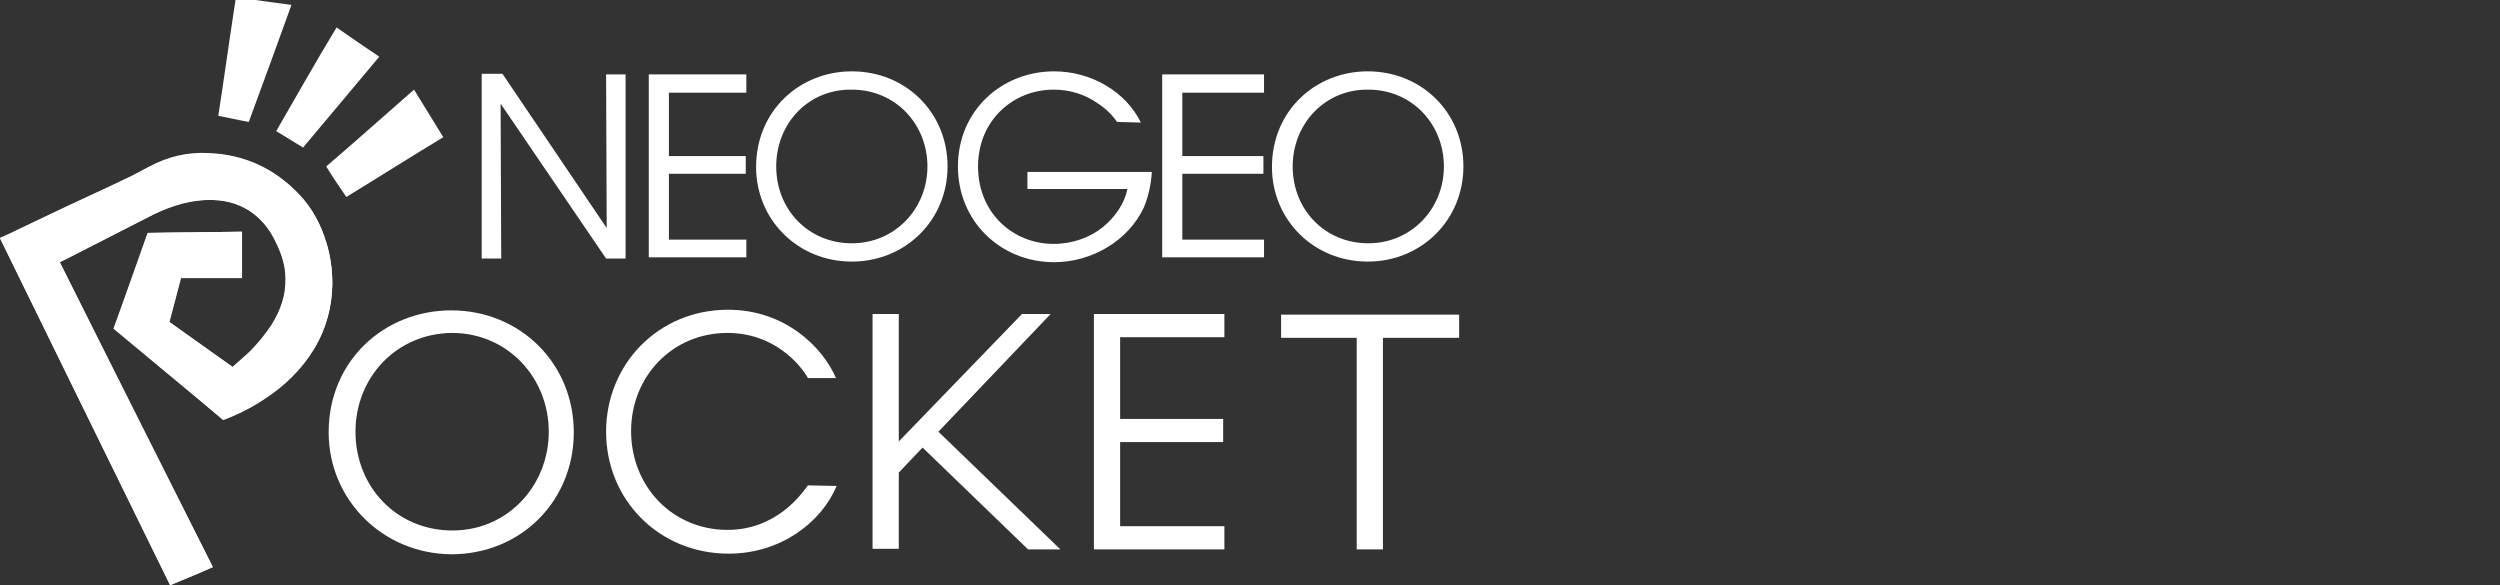 <?xml version="1.0" encoding="UTF-8" standalone="no"?>
<!-- Generator: Adobe Illustrator 21.1.0, SVG Export Plug-In . SVG Version: 6.00 Build 0)  -->

<svg
   xmlns:dc="http://purl.org/dc/elements/1.1/"
   xmlns:cc="http://creativecommons.org/ns#"
   xmlns:rdf="http://www.w3.org/1999/02/22-rdf-syntax-ns#"
   xmlns:svg="http://www.w3.org/2000/svg"
   xmlns="http://www.w3.org/2000/svg"
   xmlns:sodipodi="http://sodipodi.sourceforge.net/DTD/sodipodi-0.dtd"
   xmlns:inkscape="http://www.inkscape.org/namespaces/inkscape"
   version="1.0"
   id="Ebene_3"
   x="0px"
   y="0px"
   width="410"
   height="96"
   viewBox="0 0 410 96"
   enable-background="new 0 0 300.7 119.1"
   xml:space="preserve"
   sodipodi:docname="ngp.svg"
   inkscape:version="0.92.4 (5da689c313, 2019-01-14)"><rect x="0" y="0" width="410" height="96" fill="#333333" stroke="none"/><defs
     id="defs245" /><sodipodi:namedview
     pagecolor="#ffffff"
     bordercolor="#666666"
     borderopacity="1"
     objecttolerance="10"
     gridtolerance="10"
     guidetolerance="10"
     inkscape:pageopacity="0"
     inkscape:pageshadow="2"
     inkscape:window-width="1920"
     inkscape:window-height="1028"
     id="namedview243"
     showgrid="false"
     fit-margin-top="0"
     fit-margin-left="0"
     fit-margin-right="0"
     fit-margin-bottom="0"
     inkscape:zoom="0.90788157"
     inkscape:cx="2.0932283"
     inkscape:cy="48.250001"
     inkscape:window-x="0"
     inkscape:window-y="28"
     inkscape:window-maximized="1"
     inkscape:current-layer="Ebene_3"
     inkscape:pagecheckerboard="true" /><g
     id="g240"
     transform="translate(-30.4,-11.8)"><g
       id="g216"><path
         d="M 129.9,49.2 129.8,24 h 3.2 v 30.2 h -3.2 l -17.3,-25.4 0.1,25.4 h -3.2 V 23.9 h 3.4 z"
         id="path204"
         inkscape:connector-curvature="0"
         style="fill:#ffffff" /><path
         d="m 136.8,24 h 16 v 3 h -12.7 v 10.4 h 12.6 v 2.9 h -12.6 v 10.8 h 12.7 V 54 h -16 z"
         id="path206"
         inkscape:connector-curvature="0"
         style="fill:#ffffff" /><path
         d="m 154.4,39.2 c 0,-9.3 7.2,-15.7 15.7,-15.7 8.8,0 15.7,6.7 15.7,15.6 0,8.8 -6.9,15.6 -15.7,15.6 -8.9,0 -15.7,-6.9 -15.7,-15.5 z m 3.3,-0.1 c 0,7.1 5.3,12.6 12.4,12.6 7.1,0 12.4,-5.7 12.4,-12.6 0,-6.9 -5.2,-12.6 -12.4,-12.6 -7.2,-0.1 -12.4,5.6 -12.4,12.6 z"
         id="path208"
         inkscape:connector-curvature="0"
         style="fill:#ffffff" /><path
         d="m 213.6,31.8 c -0.9,-1.3 -2.1,-2.4 -3.4,-3.2 -1.9,-1.3 -4.3,-2.1 -7,-2.1 -6.6,0 -12.4,5 -12.4,12.6 0,7.7 5.8,12.7 12.4,12.7 3.2,0 6,-1.1 8,-2.7 2.1,-1.7 3.6,-3.9 4.1,-6.3 H 198.9 V 40 h 20.4 c -0.1,1.8 -0.5,3.9 -1.3,5.8 -2.6,5.6 -8.7,9 -14.7,9 -8.8,0 -15.8,-6.7 -15.8,-15.7 0,-9.1 7.1,-15.6 15.8,-15.6 6.1,0 11.8,3.4 14.2,8.4 z"
         id="path210"
         inkscape:connector-curvature="0"
         style="fill:#ffffff" /><path
         d="m 221,24 h 16.7 v 3 h -13.4 v 10.4 h 13.3 v 2.9 h -13.3 v 10.8 h 13.4 V 54 H 221 Z"
         id="path212"
         inkscape:connector-curvature="0"
         style="fill:#ffffff" /><path
         d="m 239,39.2 c 0,-9.3 7.2,-15.7 15.7,-15.7 8.8,0 15.7,6.7 15.7,15.6 0,8.8 -6.9,15.6 -15.7,15.6 -8.9,0 -15.7,-6.9 -15.7,-15.5 z m 3.4,-0.1 c 0,7.1 5.3,12.6 12.4,12.6 7.1,0 12.4,-5.7 12.4,-12.6 0,-6.9 -5.2,-12.6 -12.4,-12.6 -7.1,-0.1 -12.4,5.6 -12.4,12.6 z"
         id="path214"
         inkscape:connector-curvature="0"
         style="fill:#ffffff" /></g><g
       id="g226"><path
         d="m 84.3,82.7 c 0,-11.8 9.2,-20 20.1,-20 11.3,0 20.1,8.7 20.1,20 0,11.3 -8.7,20 -20.1,20 -11.3,-0.1 -20.1,-9 -20.1,-20 z m 4.4,-0.1 c 0,9.1 6.8,16.2 15.9,16.2 9.1,0 15.8,-7.4 15.8,-16.2 0,-8.8 -6.7,-16.2 -15.9,-16.2 -9.1,0.1 -15.8,7.3 -15.8,16.2 z"
         id="path218"
         inkscape:connector-curvature="0"
         style="fill:#ffffff" /><path
         d="m 167.6,91.5 c -2.5,6 -9.2,11.1 -17.7,11.1 -11.4,0 -20.1,-8.8 -20.1,-20 0,-11 8.5,-20 20,-20 9.5,0 15.6,6.3 17.7,11.2 h -4.6 c -1.3,-2.3 -5.6,-7.4 -13.2,-7.4 -9,0 -15.8,7.1 -15.8,16.1 0,9.1 6.8,16.2 15.8,16.2 8,0 12.1,-5.8 13.2,-7.3 z"
         id="path220"
         inkscape:connector-curvature="0"
         style="fill:#ffffff" /><path
         d="m 209.8,63.3 h 21.4 v 3.8 H 214.1 V 80.5 H 231 v 3.8 h -16.9 v 13.8 h 17.1 v 3.8 h -21.4 z"
         id="path222"
         inkscape:connector-curvature="0"
         style="fill:#ffffff" /><path
         d="m 252.9,67.2 h -12.4 v -3.8 h 29.2 v 3.8 h -12.5 v 34.7 h -4.3 z"
         id="path224"
         inkscape:connector-curvature="0"
         style="fill:#ffffff" /></g><path
       d="m 199,101.9 h 5.3 l -20,-19.3 18.4,-19.3 H 198 l -20.2,20.9 v -5 -15.9 h -4.3 v 38.5 h 4.3 V 89.3 l 3.9,-4.1 z"
       id="path228"
       inkscape:connector-curvature="0"
       style="fill:#ffffff" /><path
       d="M 65.3,104.8 C 56.9,88.1 48.6,71.5 40.2,54.8 c 0.1,0 0.1,-0.1 0.2,-0.1 2.1,-1.1 4.2,-2.2 6.3,-3.2 2.9,-1.5 5.9,-3 8.8,-4.5 3.1,-1.6 6.3,-2.6 9.9,-2.4 2.4,0.1 4.6,0.8 6.5,2.2 1.7,1.3 2.9,2.9 3.8,4.9 0.9,1.8 1.5,3.7 1.5,5.7 0.1,2.8 -0.8,5.3 -2.3,7.7 -1,1.5 -2.2,3 -3.5,4.3 -0.9,0.9 -1.9,1.7 -2.9,2.6 -3.6,-2.5 -7,-5 -10.4,-7.4 0.7,-2.4 1.3,-4.8 1.9,-7.2 3.4,0 6.7,0 10,0 0,-2.6 0,-5 0,-7.6 -5.2,0.1 -10.3,0.1 -15.4,0.2 -1.9,5.3 -3.7,10.5 -5.6,15.7 6,5 11.9,9.9 18,14.9 2.4,-0.9 4.6,-2 6.7,-3.4 3.4,-2.2 6.2,-5 8.3,-8.4 1.9,-3.2 2.9,-6.7 2.9,-10.5 0,-2.3 -0.3,-4.6 -1,-6.8 -0.9,-2.9 -2.3,-5.6 -4.5,-7.9 -4,-4.2 -9,-6.5 -14.8,-6.7 -3.5,-0.2 -6.7,0.6 -9.7,2.2 -1.4,0.7 -2.7,1.5 -4.1,2.1 -3.1,1.5 -6.2,2.9 -9.4,4.4 -2.7,1.3 -5.5,2.6 -8.2,3.9 -0.9,0.5 -1.9,0.9 -2.8,1.3 9.3,19 18.6,38 27.9,56.9 2.3,-0.9 4.6,-1.8 7,-2.9 z"
       id="path230"
       inkscape:connector-curvature="0"
       style="fill:#ffffff" /><path
       d="m 65.3,104.8 c -2.3,1 -4.6,2 -7,3 C 49,88.8 39.7,69.9 30.4,50.9 c 0.9,-0.5 1.9,-0.9 2.8,-1.3 2.7,-1.3 5.5,-2.6 8.2,-3.9 3.1,-1.5 6.3,-2.9 9.4,-4.4 1.4,-0.7 2.8,-1.4 4.1,-2.1 3.1,-1.5 6.3,-2.3 9.7,-2.2 5.8,0.2 10.8,2.5 14.8,6.7 2.2,2.2 3.6,4.9 4.5,7.9 0.7,2.2 1,4.5 1,6.8 -0.1,3.7 -1,7.3 -2.9,10.5 -2.1,3.5 -4.9,6.2 -8.3,8.4 -2.1,1.4 -4.3,2.5 -6.7,3.4 C 61,75.6 55.1,70.6 49.1,65.7 51,60.4 52.8,55.3 54.7,50 c 5.1,-0.1 10.2,-0.1 15.4,-0.2 0,2.6 0,5 0,7.6 -3.3,0 -6.7,0 -10,0 -0.6,2.4 -1.3,4.8 -1.9,7.2 3.5,2.5 7,5 10.4,7.4 0.9,-0.9 1.9,-1.7 2.9,-2.6 1.3,-1.3 2.5,-2.7 3.5,-4.3 1.5,-2.4 2.4,-4.9 2.3,-7.7 0,-2 -0.7,-3.9 -1.5,-5.7 -0.9,-1.9 -2.1,-3.6 -3.8,-4.9 -1.9,-1.5 -4.2,-2.2 -6.6,-2.2 -3.5,-0.1 -6.7,0.9 -9.9,2.4 -2.9,1.5 -5.9,3 -8.8,4.5 -2.1,1.1 -4.2,2.2 -6.3,3.2 -0.1,0 -0.1,0.1 -0.2,0.1 8.3,16.7 16.7,33.4 25.1,50 z"
       id="path232"
       inkscape:connector-curvature="0"
       style="fill:#ffffff" /><path
       d="m 71.2,31.8 c -1.7,-0.3 -3.3,-0.7 -5,-1 1,-6.5 1.9,-13 2.9,-19.5 3,0.5 6,0.9 9.1,1.3 -2.3,6.4 -4.6,12.7 -7,19.2 z"
       id="path234"
       inkscape:connector-curvature="0"
       style="fill:#ffffff" /><path
       d="m 98.3,26.5 c 1.6,2.6 3.2,5.2 4.8,7.8 -5.3,3.2 -10.5,6.5 -15.9,9.8 -1.1,-1.6 -2.2,-3.2 -3.3,-5 4.9,-4.2 9.6,-8.4 14.4,-12.6 z"
       id="path236"
       inkscape:connector-curvature="0"
       style="fill:#ffffff" /><path
       d="m 85.6,16.3 c 2.3,1.6 4.6,3.2 7,4.8 -4.2,5 -8.3,9.9 -12.5,14.9 -1.5,-0.9 -2.9,-1.8 -4.4,-2.7 3.3,-5.7 6.5,-11.4 9.9,-17 z"
       id="path238"
       inkscape:connector-curvature="0"
       style="fill:#ffffff" /></g></svg>